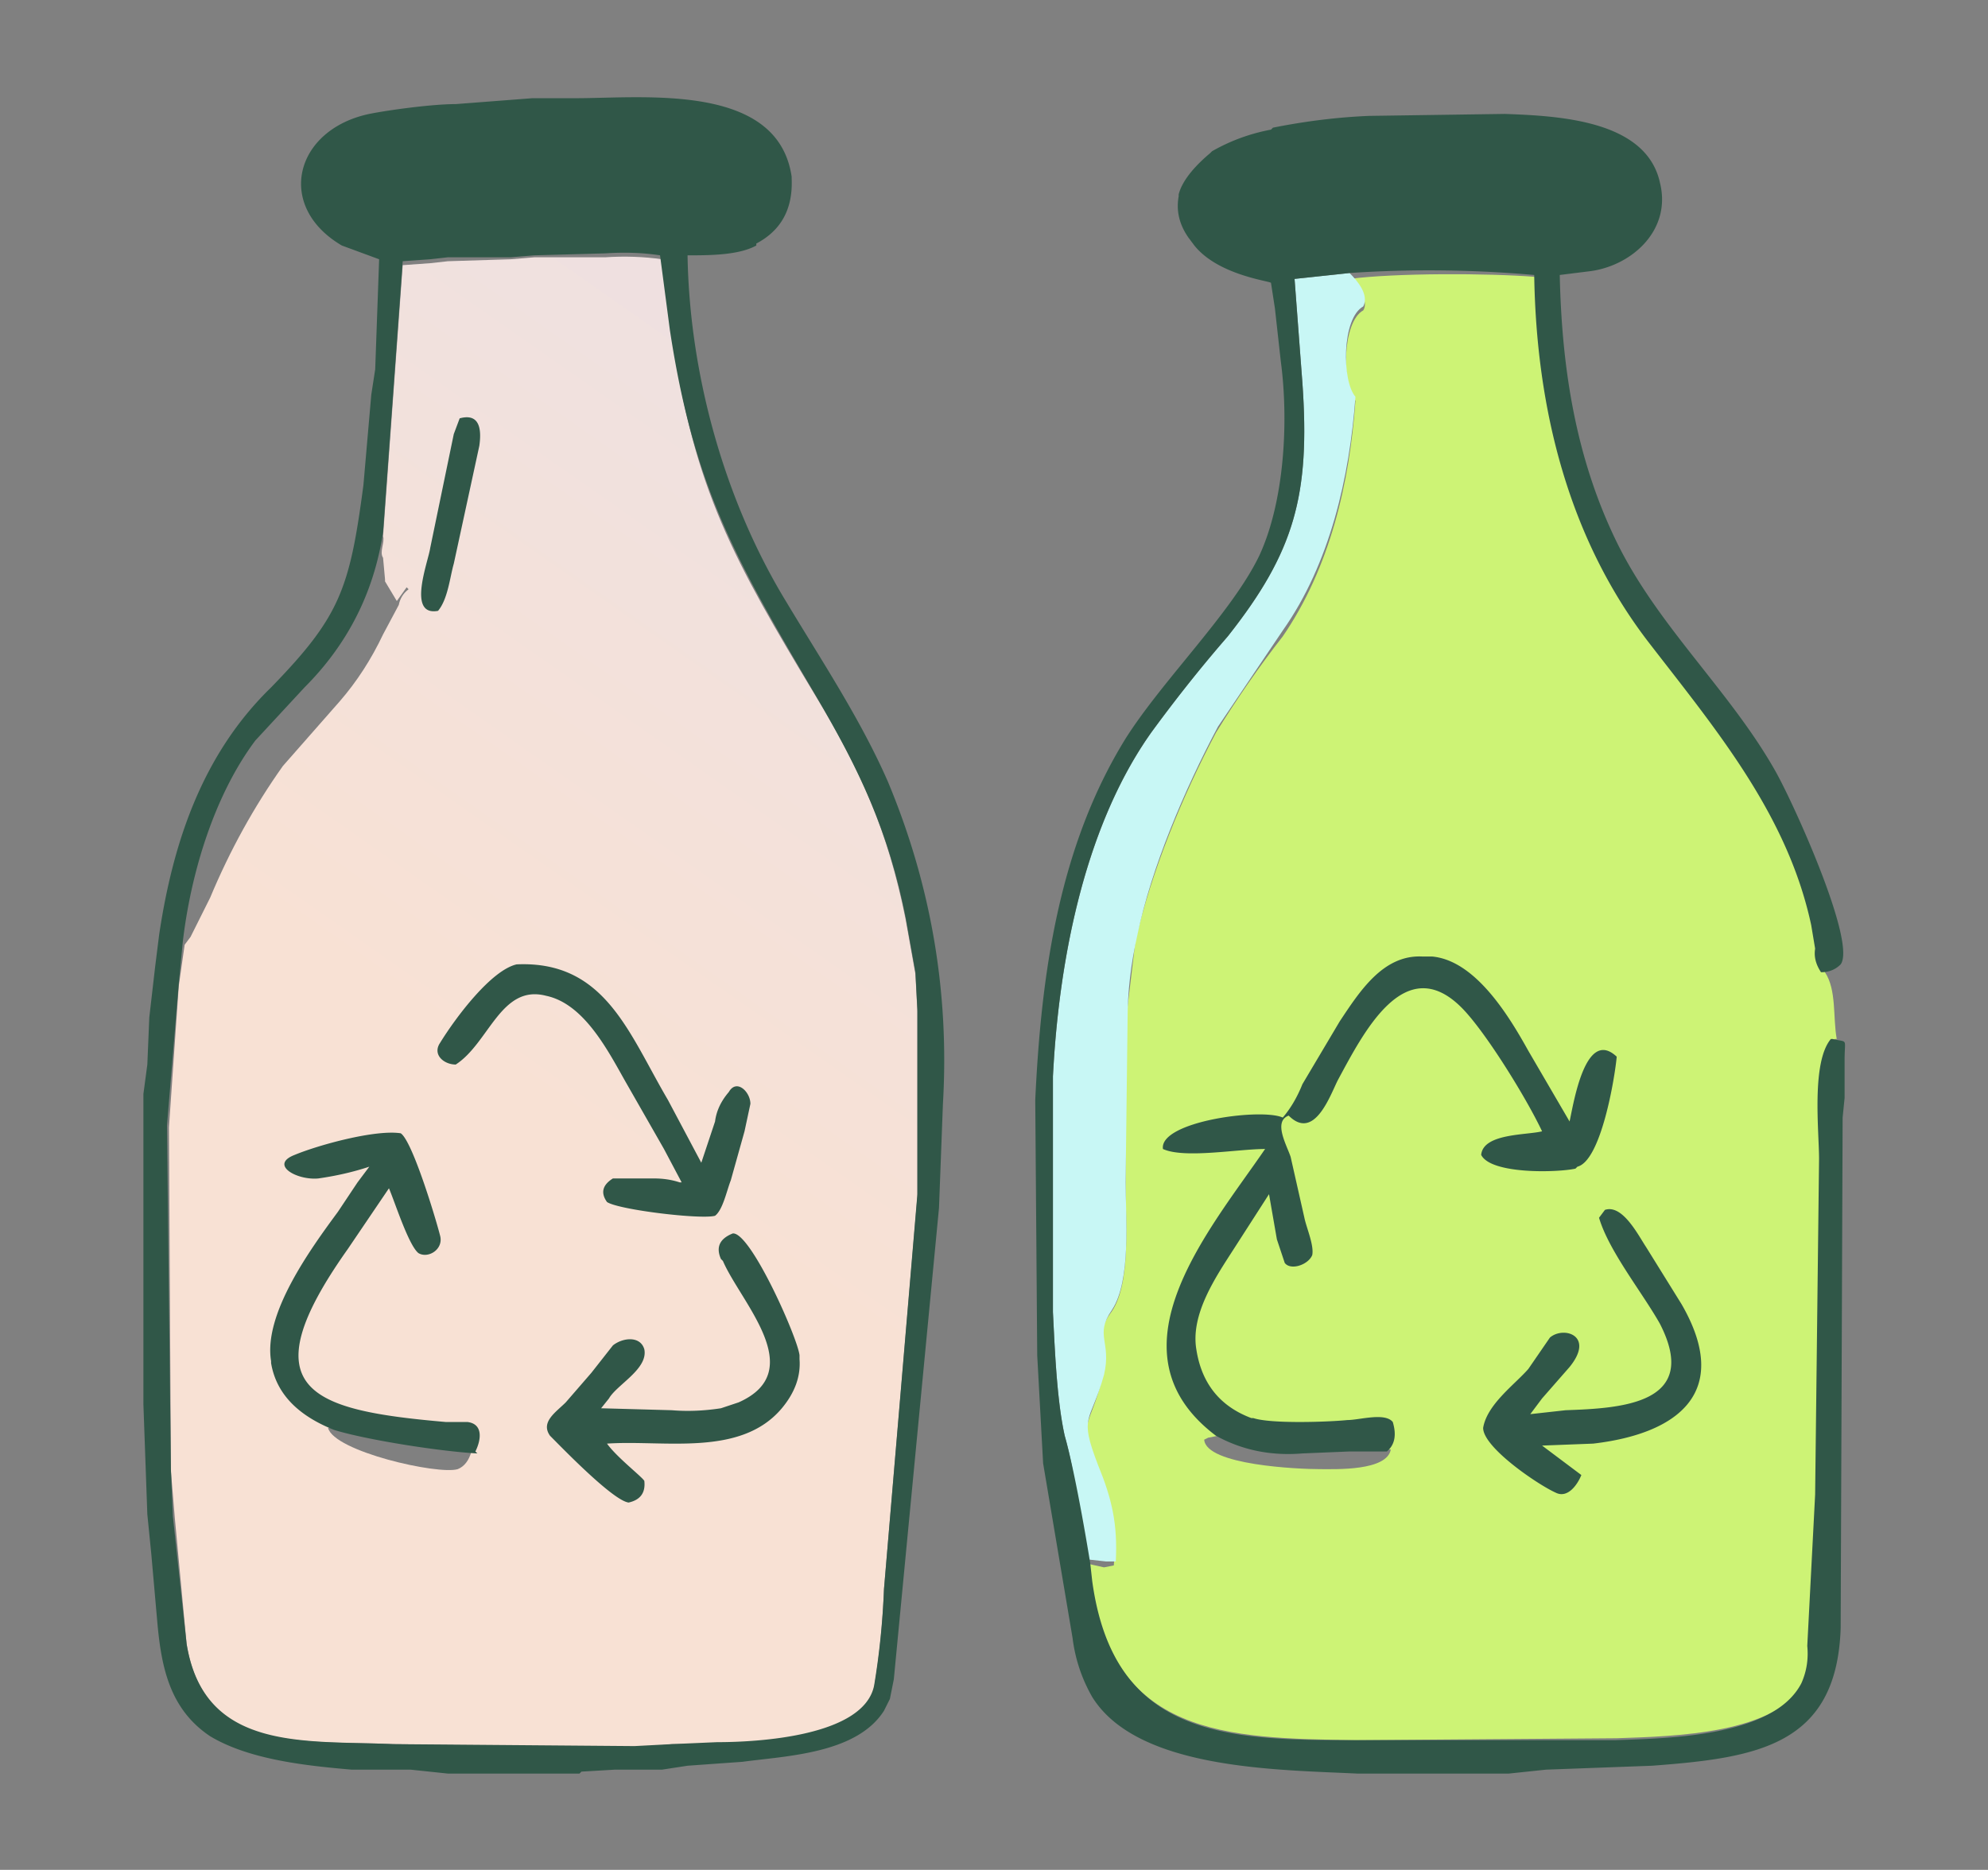 <svg xmlns="http://www.w3.org/2000/svg" viewBox="0 0 1012 952">
<rect x="0" y="0" width="1012" height="952" fill="#808080" stroke="none"/>
<path fill="#cdf375" d="M687 142c23-3 70-3 95-1 0 67 17 133 59 187 35 44 71 87 83 143l2 12 3 12c6 9 4 23 6 34h-1c-10 12-6 46-6 61l-2 171-3 76-4 19c-14 27-67 28-96 29l-133 1c-66-1-124-2-135-82l-2-8 9 2 5-1q2-25-8-49c-11-25-4-21 2-46 5-17-5-20 4-33 11-14 8-47 8-65v-83l5-42c8-35 24-74 41-106q16-26 34-49c24-35 34-78 37-120-7-7-7-40 4-46 3-5-3-12-7-16m-67 589-5 1-2 1c1 13 48 15 59 15 8 0 34 1 36-10h-44q-23 3-44-7"/>
<path fill="#c8f7f5" d="M554 794c-5-21-6-42-12-63-4-18-5-43-6-63V548c3-59 16-127 50-175q19-26 39-49c34-43 42-72 38-129l-4-53 28-3c4 4 10 11 7 17-11 6-11 38-4 46-3 41-13 85-37 119l-33 49c-17 32-34 72-41 106q-5 22-5 43l-1 83c0 17 3 50-7 65-9 13 0 16-4 33-7 25-13 20-3 46 7 17 10 30 9 49h-5z"/>
<path fill="url(#a)" d="m195 273 10-138 14-1 9-1 32-1 12-1h36q15-1 29 1l5 38c11 79 32 116 73 184 23 38 37 69 46 114l5 28 1 19v94l-17 200q-1 26-5 50c-5 26-59 28-80 29h-23l-19 2-122-2c-46-2-97 5-106-51l-6-64-2-24-1-175 5-72 3-21 3-4 10-20q15-36 37-67l29-33q13-15 22-34l8-15q1-5 5-8l-1-1-5 7-6-10v-1l-1-11c-2-3 1-8 0-11m-25 454h-3c3 12 56 24 66 21q5-2 7-9c-18-1-54-7-70-12"/>
<path fill="#305748" d="M542 731c6 21 13 65 13 65l1 9c11 80 69 81 134 81h132c29-1 81-2 95-29q4-9 3-19l4-77 2-171c0-14-4-49 6-61h1c8 2 6-1 6 11v19l-1 10-1 260c-2 60-43 66-96 70l-54 2-19 2h-77c-41-2-112-2-135-39q-8-14-10-30l-15-89-3-55-1-130c3-64 12-129 46-184 19-30 54-64 68-93 13-28 15-69 11-99l-3-27-2-13c-1-1-27-4-39-19l-3-4q-7-10-5-21v-1c2-8 10-16 16-21l1-1q14-8 30-11l1-1q25-5 49-6l69-1c27 1 72 3 79 35 6 24-14 42-35 45l-16 2c1 47 8 93 29 136s58 76 81 117c10 18 41 87 33 98q-4 4-10 4-4-6-3-12l-2-12c-12-56-48-99-82-143-42-54-58-121-59-188a607 607 0 0 0-94-1l-28 3 4 53c4 57-4 86-38 129q-20 23-39 49c-34 48-47 116-50 175v120c1 20 2 45 6 63m275-115c9-3 17 13 21 19l18 29c26 45-2 66-45 71l-26 1 8 6 12 9c-2 5-7 12-13 9-9-4-37-23-37-33 2-12 16-22 23-30l11-16c7-6 23-1 10 15l-14 16-6 8 18-2c28-1 69-3 48-44-9-16-26-37-31-54zM619 731c-57-43-3-105 25-146-14 0-41 5-52 0-2-14 50-21 61-16q6-7 10-17l19-32c10-15 22-34 42-33h5c22 2 39 30 49 48l21 36c2-9 8-48 24-33-1 11-8 53-20 56l-1 1c-9 2-43 3-48-7 1-11 23-10 31-12-8-17-29-51-41-63-29-29-50 13-63 37-4 8-12 31-25 18-8 3-1 15 1 21l7 31c1 5 5 14 4 19-2 5-11 8-14 4l-4-12-4-23-18 28c-9 14-22 33-19 51q4 26 28 35h1c9 3 38 2 48 1 6 0 19-4 23 1q3 10-3 15h-19l-24 1q-24 2-44-9M271 50h22c35 0 103-8 110 40v1q1 23-18 33v1c-9 5-24 5-35 5 1 61 19 125 50 176 18 30 38 60 52 92q33 79 28 164l-2 53-23 240-2 10-3 6c-14 22-50 23-72 26l-28 2-13 2h-24l-17 1-1 1h-67l-19-2h-30c-23-2-52-5-72-17-21-14-25-36-27-59l-3-34-2-20-2-56V557l2-15 1-24 3-26 2-16c7-47 22-92 57-126 35-36 40-50 47-103l4-46 2-13 2-56-19-7c-34-20-24-59 14-67 10-2 32-5 44-5zm-76 221q-7 46-40 79l-25 27c-21 28-33 68-37 103l-2 21-6 72 2 175 1 24 7 65c9 55 60 49 105 51l123 1 19-1 23-1c21 0 75-3 80-29q4-24 5-49l17-201v-94l-1-19-5-28c-9-45-24-76-47-115-40-68-61-105-73-184l-5-38q-13-2-28-1l-36 1-12 1h-32l-9 1-14 1zm178 357c9-1 33 53 34 62v2q1 13-9 25c-21 25-60 16-89 18 5 7 18 17 19 19q1 9-8 11c-8-1-34-28-40-34-5-7 3-12 8-17l13-15 11-14c5-4 14-5 16 2 2 10-14 18-18 25l-4 5 36 1q12 1 25-1l9-3c36-16 1-51-8-72l-1-1q-4-9 6-13M170 728c-15-6-29-16-32-34v-1c-4-24 20-57 34-76l10-15 6-8q-12 4-26 6c-11 1-25-7-12-12 12-5 41-13 54-11 6 4 18 44 20 52 2 7-6 12-11 9-5-4-12-26-15-33l-21 31c-51 72-19 82 50 88h11c8 1 7 9 4 15l1 1c-19-1-57-7-73-12m93-237c45-2 57 35 77 69l17 32 7-21q1-8 7-15c4-7 11 0 11 6l-3 14-7 25c-2 5-4 15-8 18-7 2-49-3-55-7q-5-7 3-12h21q7 0 13 2h1l-9-17-20-35c-9-16-21-39-40-43-23-6-29 24-46 35-6 0-12-5-8-11 8-13 26-37 39-40m-29-278c11-3 11 7 10 14l-13 60c-2 7-3 18-8 24-16 3-5-25-4-32l12-58z"/>
<defs>
<linearGradient id="a" x1="0" x2="1" y1="0" y2="0" gradientTransform="rotate(-54 726 0)scale(726.497)" gradientUnits="userSpaceOnUse">
<stop offset="0" stop-color="#f8e1d4"/>
<stop offset="1" stop-color="#e7e0eb"/>
</linearGradient>
</defs>
</svg>

